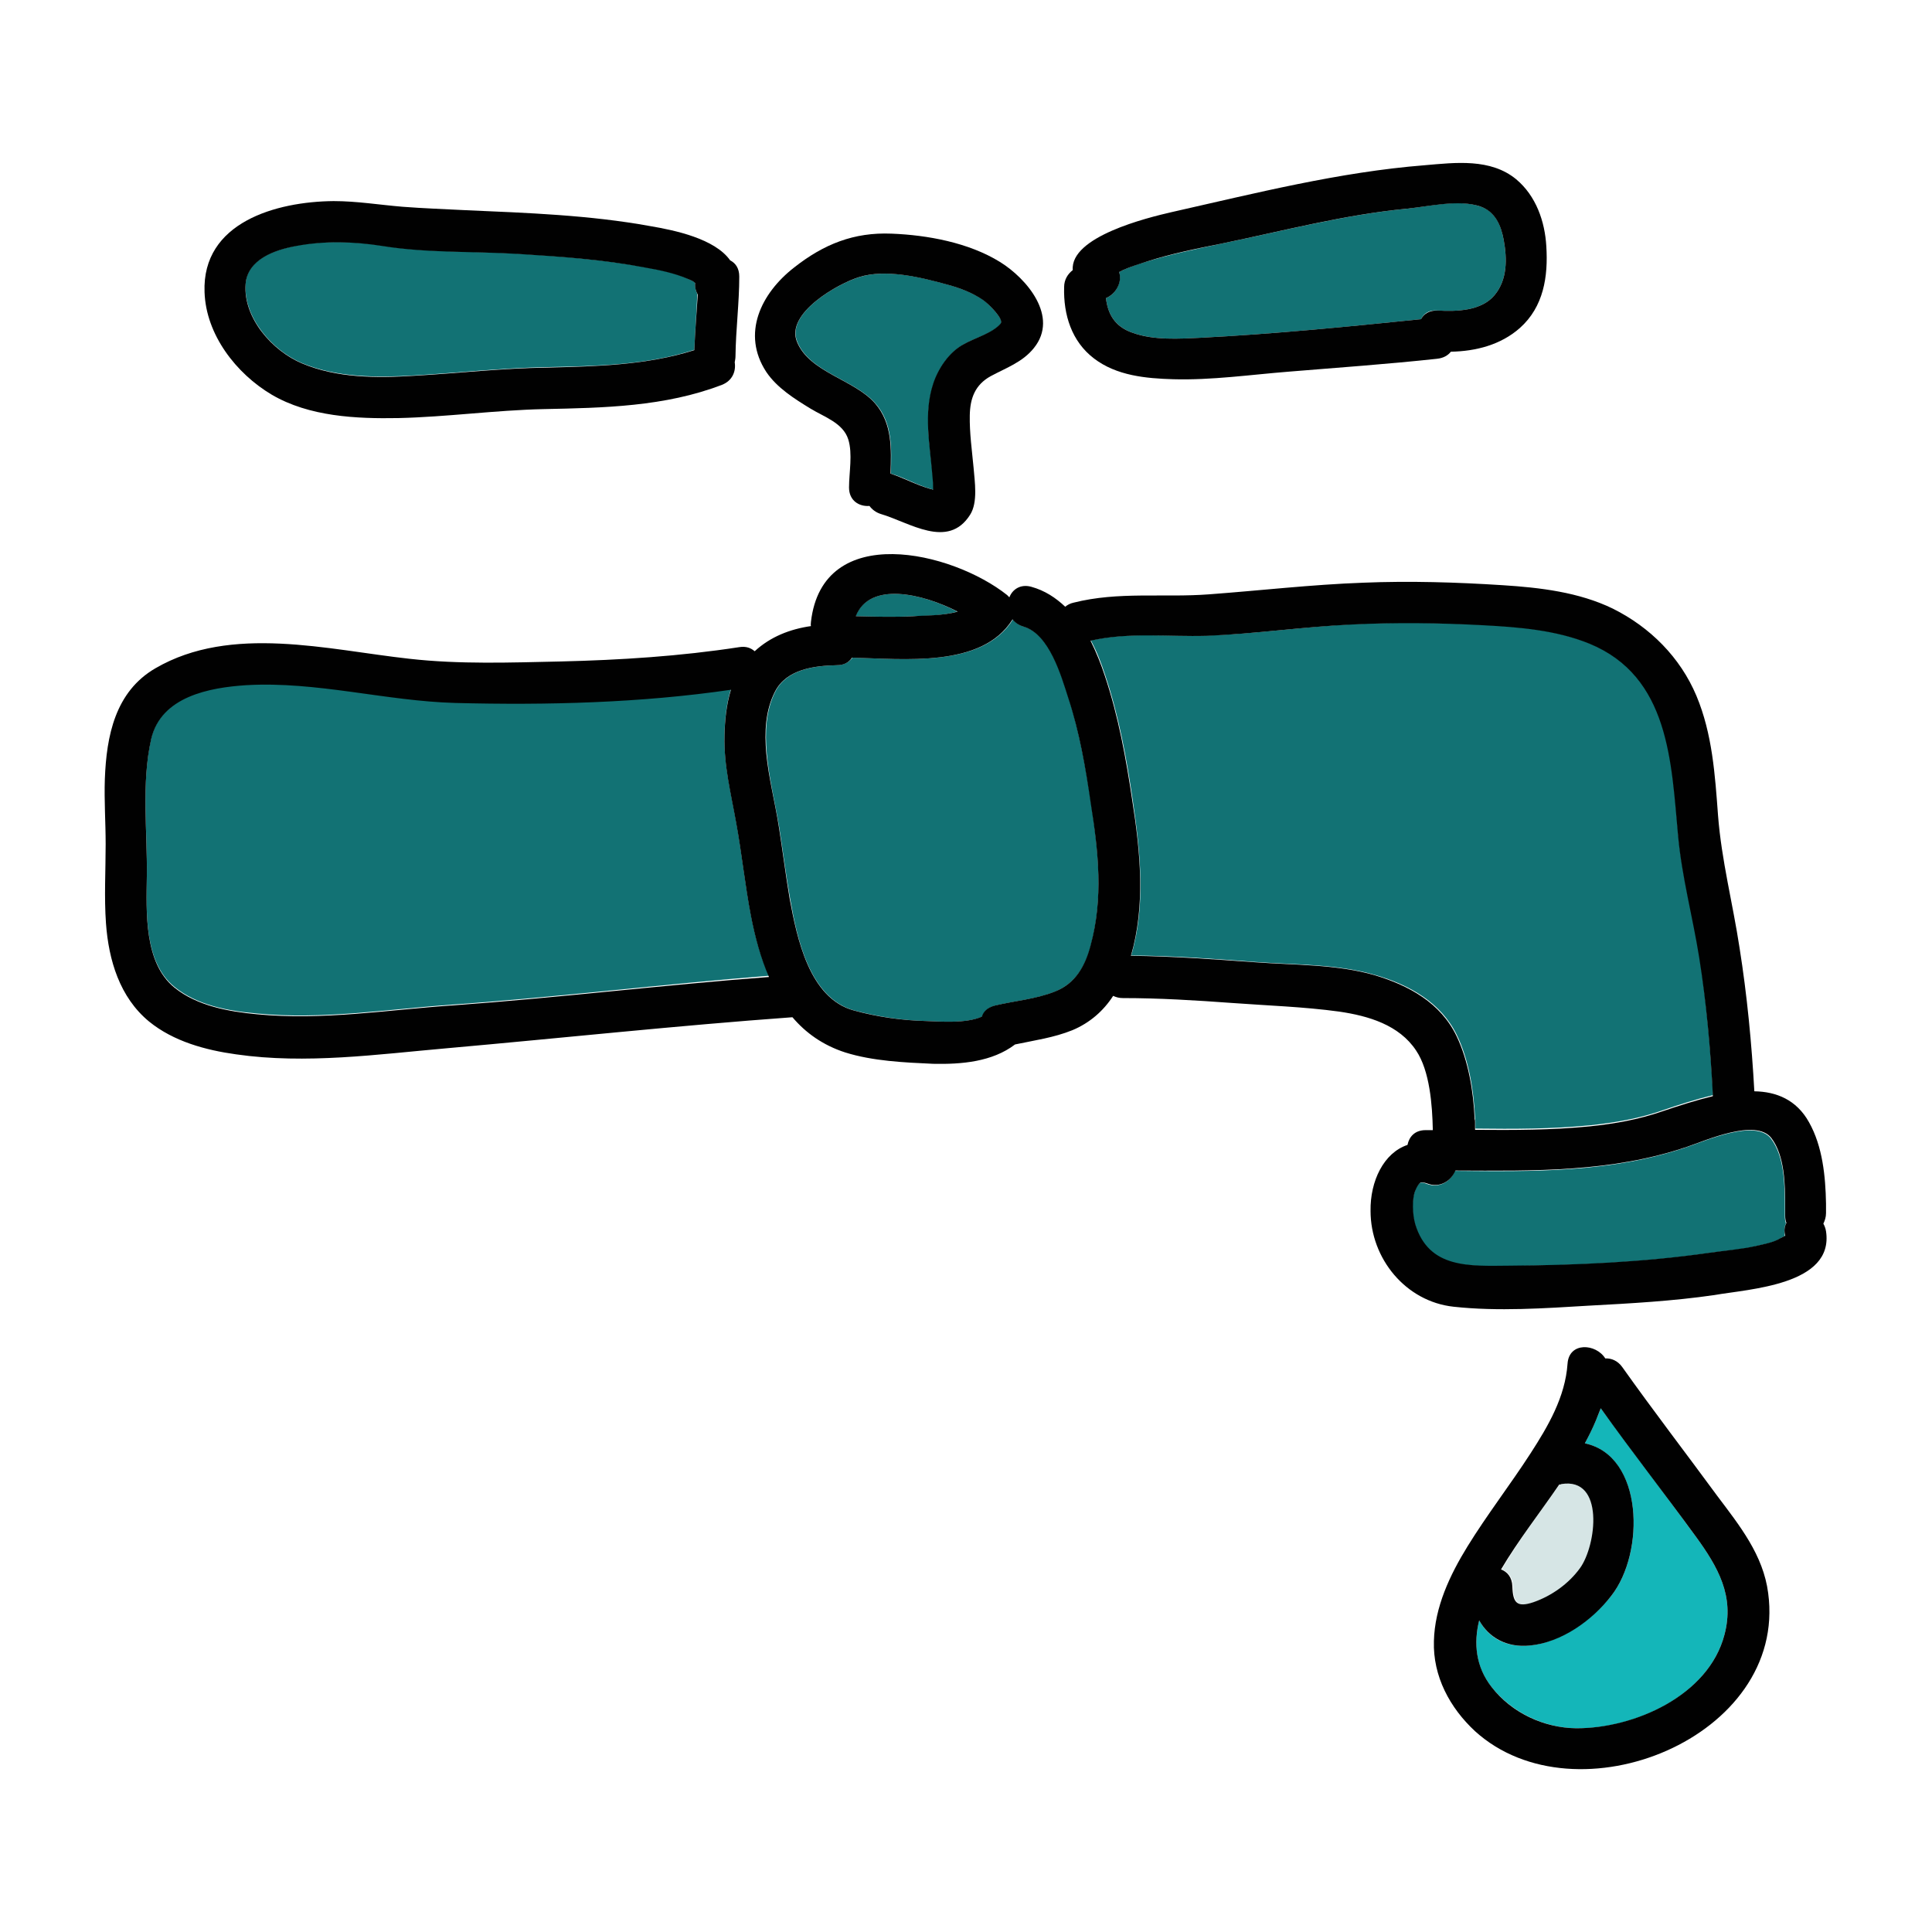 <?xml version="1.0" encoding="UTF-8"?>
<svg xmlns="http://www.w3.org/2000/svg" xmlns:xlink="http://www.w3.org/1999/xlink" width="48pt" height="48pt" viewBox="0 0 48 48" version="1.1">
<g id="surface1">
<path style=" stroke:none;fill-rule:nonzero;fill:#127274;fill-opacity:1;" d="M 21.254 15.309 C 21.73 15.32 22.219 15.336 22.695 15.309 C 22.941 15.301 23.418 15.301 23.785 15.195 C 22.914 14.746 21.609 14.438 21.254 15.309 Z "/>
<path style=" stroke:none;fill-rule:nonzero;fill:#14B6B9;fill-opacity:1;" d="M 42.133 38.176 C 41.352 37.105 40.547 36.055 39.77 34.988 C 39.73 35.09 39.695 35.184 39.656 35.277 C 39.57 35.477 39.477 35.672 39.375 35.859 C 40.836 36.18 40.875 38.578 40.031 39.648 C 39.555 40.246 38.785 40.801 38.008 40.883 C 37.414 40.941 36.984 40.688 36.75 40.258 C 36.609 40.836 36.664 41.418 37.059 41.914 C 37.555 42.543 38.363 42.93 39.16 42.938 C 40.594 42.957 42.449 42.133 42.844 40.613 C 43.098 39.656 42.684 38.934 42.133 38.176 Z "/>
<path style=" stroke:none;fill-rule:nonzero;fill:#127274;fill-opacity:1;" d="M 17.27 7.023 C 17.223 6.984 17.195 6.977 17.062 6.91 C 16.762 6.777 16.398 6.703 16.031 6.637 C 14.992 6.449 13.922 6.367 12.871 6.301 C 11.766 6.234 10.613 6.281 9.508 6.102 C 8.805 5.992 8.055 5.973 7.352 6.102 C 6.836 6.207 6.141 6.43 6.102 7.051 C 6.047 7.895 6.77 8.711 7.5 9.02 C 8.371 9.383 9.355 9.383 10.285 9.328 C 11.391 9.262 12.477 9.141 13.586 9.121 C 14.82 9.094 16.07 9.074 17.25 8.691 C 17.27 8.23 17.305 7.762 17.324 7.305 C 17.289 7.227 17.258 7.125 17.27 7.023 Z "/>
<path style=" stroke:none;fill-rule:nonzero;fill:#D6E5E5;fill-opacity:1;" d="M 38.805 36.871 C 38.785 36.871 38.766 36.883 38.746 36.883 C 38.258 37.586 37.734 38.258 37.312 38.992 C 37.473 39.055 37.586 39.188 37.594 39.414 C 37.602 39.824 37.707 39.945 38.117 39.805 C 38.57 39.648 38.992 39.355 39.273 38.961 C 39.676 38.398 39.871 36.695 38.805 36.871 Z "/>
<path style=" stroke:none;fill-rule:nonzero;fill:#127274;fill-opacity:1;" d="M 18.656 22.734 C 18.508 21.965 18.43 21.188 18.289 20.418 C 18.16 19.695 17.98 18.992 18 18.254 C 18.008 17.879 18.047 17.484 18.16 17.117 C 15.898 17.445 13.586 17.504 11.316 17.445 C 9.582 17.41 7.867 16.902 6.121 17.008 C 5.211 17.062 4.004 17.289 3.758 18.336 C 3.508 19.434 3.664 20.633 3.648 21.75 C 3.637 22.633 3.57 23.898 4.332 24.516 C 4.895 24.977 5.672 25.117 6.383 25.18 C 8.016 25.34 9.637 25.07 11.27 24.957 C 13.883 24.77 16.492 24.449 19.105 24.242 C 18.898 23.785 18.758 23.258 18.656 22.734 Z "/>
<path style=" stroke:none;fill-rule:nonzero;fill:#127274;fill-opacity:1;" d="M 27.113 19.977 C 26.98 19.086 26.82 18.195 26.551 17.336 C 26.371 16.789 26.082 15.758 25.445 15.57 C 25.32 15.535 25.227 15.469 25.164 15.383 C 25.164 15.383 25.164 15.383 25.164 15.395 C 24.402 16.602 22.453 16.367 21.18 16.34 C 21.102 16.445 20.98 16.52 20.805 16.527 C 20.25 16.539 19.555 16.621 19.266 17.176 C 19.023 17.652 19.004 18.195 19.051 18.723 C 19.105 19.34 19.258 19.941 19.359 20.551 C 19.453 21.148 19.527 21.75 19.633 22.34 C 19.801 23.297 20.109 24.805 21.227 25.105 C 21.797 25.258 22.414 25.352 23.016 25.367 C 23.383 25.379 24 25.434 24.402 25.258 C 24.449 25.133 24.543 25.031 24.723 24.984 C 25.219 24.863 25.754 24.824 26.23 24.629 C 26.727 24.422 26.973 23.992 27.102 23.492 C 27.414 22.32 27.289 21.16 27.113 19.977 Z "/>
<path style=" stroke:none;fill-rule:nonzero;fill:#127274;fill-opacity:1;" d="M 37.359 5.961 C 37.293 5.598 37.152 5.25 36.777 5.129 C 36.234 4.941 35.504 5.129 34.961 5.184 C 33.395 5.336 31.883 5.738 30.336 6.055 C 29.711 6.188 29.07 6.32 28.461 6.508 C 28.273 6.562 28.078 6.629 27.898 6.711 C 27.863 6.73 27.836 6.742 27.805 6.758 C 27.883 7.023 27.711 7.312 27.477 7.406 C 27.523 7.809 27.703 8.117 28.145 8.27 C 28.68 8.457 29.289 8.418 29.84 8.391 C 31.66 8.297 33.496 8.117 35.305 7.93 C 35.371 7.789 35.504 7.695 35.719 7.715 C 36.188 7.742 36.805 7.727 37.133 7.332 C 37.453 6.945 37.445 6.43 37.359 5.961 Z "/>
<path style=" stroke:none;fill-rule:nonzero;fill:#127274;fill-opacity:1;" d="M 44.371 30.395 C 44.352 30.336 44.344 30.281 44.344 30.215 L 44.344 30.02 C 44.344 30.02 44.344 30.008 44.344 30.008 C 44.344 29.438 44.336 28.727 43.996 28.285 C 43.613 27.789 42.355 28.352 41.906 28.5 C 40.039 29.137 38.102 29.109 36.148 29.09 C 36.047 29.344 35.766 29.539 35.438 29.41 C 35.324 29.363 35.277 29.391 35.297 29.383 C 35.23 29.418 35.195 29.465 35.148 29.605 C 35.07 29.812 35.082 30.18 35.156 30.43 C 35.492 31.539 36.488 31.461 37.48 31.453 C 39.133 31.445 40.828 31.367 42.461 31.133 C 42.844 31.078 43.238 31.051 43.613 30.965 C 43.809 30.918 44.055 30.883 44.23 30.77 C 44.383 30.676 44.344 30.742 44.336 30.676 C 44.324 30.562 44.336 30.469 44.371 30.395 Z "/>
<path style=" stroke:none;fill-rule:nonzero;fill:#127274;fill-opacity:1;" d="M 24.43 7.453 C 24.168 7.273 23.84 7.152 23.539 7.07 C 22.895 6.891 22.023 6.676 21.355 6.883 C 20.832 7.039 19.508 7.781 19.809 8.492 C 20.117 9.254 21.234 9.43 21.75 10.023 C 22.18 10.508 22.152 11.148 22.133 11.766 C 22.473 11.867 22.789 12.055 23.129 12.148 C 23.148 12.16 23.176 12.16 23.195 12.168 C 23.195 12.047 23.184 11.926 23.176 11.805 C 23.102 11.062 22.949 10.266 23.195 9.535 C 23.316 9.148 23.598 8.746 23.953 8.551 C 24.215 8.398 24.684 8.277 24.871 8.035 C 24.938 7.93 24.582 7.566 24.43 7.453 Z "/>
<path style=" stroke:none;fill-rule:nonzero;fill:#127274;fill-opacity:1;" d="M 42.562 27.195 C 42.496 26.055 42.402 24.91 42.227 23.773 C 42.066 22.762 41.793 21.77 41.699 20.758 C 41.539 18.918 41.484 16.801 39.496 15.984 C 38.672 15.648 37.754 15.57 36.871 15.523 C 35.785 15.469 34.688 15.449 33.602 15.508 C 32.398 15.57 31.191 15.75 29.992 15.789 C 29.035 15.824 28.039 15.695 27.102 15.91 C 27.254 16.191 27.367 16.492 27.461 16.781 C 27.797 17.785 27.992 18.844 28.145 19.895 C 28.332 21.16 28.473 22.5 28.105 23.738 C 29.129 23.746 30.16 23.82 31.18 23.898 C 32.176 23.973 33.227 23.945 34.18 24.227 C 35.016 24.469 35.805 24.91 36.195 25.715 C 36.488 26.316 36.617 27.086 36.648 27.777 C 36.648 27.805 36.656 27.824 36.656 27.852 L 36.656 28.039 C 37.602 28.051 38.559 28.051 39.508 27.957 C 40.133 27.891 40.727 27.789 41.316 27.582 C 41.727 27.441 42.141 27.309 42.562 27.207 C 42.562 27.215 42.562 27.207 42.562 27.195 Z "/>
<path style=" stroke:none;fill-rule:nonzero;fill:#010101;fill-opacity:1;" d="M 24.844 6.508 C 24.066 6.027 23.043 5.84 22.152 5.805 C 21.215 5.766 20.465 6.066 19.727 6.648 C 18.91 7.285 18.414 8.289 19.039 9.242 C 19.305 9.637 19.742 9.91 20.137 10.152 C 20.477 10.359 20.945 10.508 21.074 10.914 C 21.188 11.27 21.094 11.746 21.094 12.113 C 21.094 12.441 21.348 12.59 21.602 12.57 C 21.664 12.656 21.758 12.73 21.883 12.77 C 22.594 12.977 23.551 13.66 24.102 12.789 C 24.301 12.477 24.215 11.961 24.188 11.617 C 24.148 11.184 24.086 10.762 24.094 10.32 C 24.102 9.891 24.227 9.562 24.609 9.348 C 24.992 9.141 25.406 9 25.688 8.645 C 26.316 7.867 25.508 6.918 24.844 6.508 Z M 24.863 8.035 C 24.664 8.277 24.207 8.398 23.945 8.551 C 23.578 8.746 23.305 9.16 23.184 9.535 C 22.941 10.266 23.102 11.062 23.164 11.805 C 23.176 11.926 23.184 12.047 23.184 12.168 C 23.156 12.16 23.137 12.148 23.117 12.148 C 22.781 12.055 22.461 11.879 22.125 11.766 C 22.145 11.156 22.172 10.52 21.742 10.023 C 21.227 9.43 20.109 9.254 19.801 8.492 C 19.508 7.781 20.832 7.039 21.348 6.883 C 22.012 6.676 22.883 6.891 23.531 7.07 C 23.84 7.152 24.16 7.273 24.422 7.453 C 24.582 7.566 24.938 7.93 24.863 8.035 Z "/>
<path style=" stroke:none;fill-rule:nonzero;fill:#010101;fill-opacity:1;" d="M 38.418 6.121 C 38.383 5.504 38.164 4.867 37.668 4.453 C 37.031 3.93 36.16 4.039 35.398 4.105 C 33.273 4.273 31.191 4.801 29.109 5.27 C 28.5 5.41 26.586 5.879 26.652 6.711 C 26.531 6.805 26.438 6.945 26.438 7.133 C 26.418 7.82 26.625 8.484 27.18 8.906 C 27.742 9.336 28.473 9.402 29.148 9.422 C 30.102 9.449 31.07 9.309 32.016 9.234 C 33.242 9.133 34.473 9.047 35.699 8.914 C 35.859 8.898 35.973 8.832 36.047 8.738 C 36.664 8.727 37.285 8.57 37.762 8.148 C 38.352 7.621 38.465 6.871 38.418 6.121 Z M 37.133 7.332 C 36.805 7.727 36.188 7.742 35.719 7.715 C 35.512 7.707 35.371 7.801 35.305 7.93 C 33.488 8.117 31.66 8.297 29.84 8.391 C 29.289 8.418 28.668 8.457 28.145 8.27 C 27.695 8.117 27.523 7.801 27.477 7.406 C 27.711 7.312 27.891 7.023 27.805 6.758 C 27.836 6.742 27.871 6.73 27.898 6.711 C 28.078 6.629 28.273 6.57 28.461 6.508 C 29.07 6.309 29.711 6.18 30.336 6.055 C 31.875 5.738 33.383 5.336 34.961 5.184 C 35.512 5.129 36.242 4.949 36.777 5.129 C 37.152 5.258 37.293 5.605 37.359 5.961 C 37.445 6.43 37.453 6.945 37.133 7.332 Z "/>
<path style=" stroke:none;fill-rule:nonzero;fill:#010101;fill-opacity:1;" d="M 18.367 6.871 C 18.367 6.664 18.273 6.535 18.141 6.469 C 17.758 5.926 16.754 5.719 16.152 5.617 C 14.652 5.344 13.105 5.289 11.586 5.223 C 11.035 5.195 10.508 5.176 10.004 5.137 C 9.43 5.09 8.867 4.996 8.289 4.996 C 6.863 5.008 5.016 5.523 5.082 7.258 C 5.117 8.316 5.867 9.281 6.75 9.805 C 7.68 10.352 8.852 10.406 9.898 10.387 C 11.109 10.359 12.301 10.191 13.508 10.164 C 15 10.133 16.52 10.105 17.934 9.562 C 18.195 9.461 18.289 9.227 18.254 9 C 18.262 8.953 18.273 8.906 18.273 8.852 C 18.281 8.184 18.367 7.527 18.367 6.871 Z M 17.25 8.699 C 16.07 9.074 14.82 9.102 13.586 9.133 C 12.477 9.148 11.391 9.273 10.285 9.336 C 9.355 9.395 8.371 9.395 7.5 9.027 C 6.77 8.719 6.039 7.902 6.102 7.059 C 6.148 6.441 6.836 6.207 7.352 6.113 C 8.055 5.98 8.793 6 9.508 6.113 C 10.602 6.289 11.758 6.242 12.871 6.309 C 13.93 6.375 14.992 6.449 16.031 6.648 C 16.398 6.711 16.754 6.789 17.062 6.918 C 17.203 6.977 17.23 6.992 17.27 7.031 C 17.258 7.133 17.289 7.238 17.336 7.32 C 17.305 7.773 17.27 8.23 17.25 8.699 Z "/>
<path style=" stroke:none;fill-rule:nonzero;fill:#010101;fill-opacity:1;" d="M 45.367 30.59 C 45.355 30.516 45.328 30.449 45.301 30.402 C 45.336 30.328 45.367 30.242 45.367 30.141 L 45.367 29.945 C 45.367 29.926 45.367 29.914 45.367 29.906 C 45.355 29.223 45.281 28.48 44.945 27.883 C 44.633 27.32 44.129 27.121 43.586 27.113 C 43.52 25.922 43.406 24.73 43.219 23.551 C 43.051 22.445 42.77 21.375 42.684 20.258 C 42.609 19.246 42.543 18.234 42.148 17.289 C 41.746 16.332 40.996 15.582 40.07 15.121 C 39.227 14.711 38.258 14.598 37.332 14.539 C 36.18 14.465 35.023 14.43 33.871 14.477 C 32.586 14.523 31.312 14.672 30.039 14.766 C 28.902 14.852 27.789 14.691 26.672 14.973 C 26.586 14.992 26.523 15.027 26.465 15.074 C 26.23 14.852 25.961 14.672 25.621 14.578 C 25.352 14.504 25.152 14.645 25.078 14.84 C 25.059 14.82 25.039 14.805 25.023 14.785 C 23.652 13.695 20.438 12.938 20.148 15.449 C 20.148 15.488 20.137 15.516 20.148 15.555 C 19.633 15.629 19.145 15.816 18.75 16.18 C 18.656 16.098 18.535 16.051 18.367 16.078 C 16.895 16.305 15.414 16.398 13.93 16.434 C 12.684 16.461 11.418 16.508 10.172 16.367 C 8.148 16.145 5.746 15.508 3.863 16.602 C 2.859 17.184 2.645 18.289 2.605 19.352 C 2.586 19.895 2.625 20.43 2.625 20.973 C 2.625 21.629 2.586 22.285 2.633 22.941 C 2.699 23.852 2.973 24.777 3.703 25.379 C 4.312 25.875 5.109 26.09 5.867 26.195 C 7.602 26.445 9.375 26.195 11.109 26.043 C 13.969 25.789 16.828 25.48 19.688 25.273 C 20.016 25.66 20.445 25.969 21 26.148 C 21.684 26.363 22.473 26.398 23.184 26.43 C 23.887 26.445 24.648 26.383 25.219 25.949 C 25.695 25.848 26.184 25.781 26.645 25.594 C 27.074 25.414 27.414 25.117 27.656 24.742 C 27.73 24.777 27.805 24.797 27.898 24.797 C 28.801 24.797 29.699 24.852 30.602 24.918 C 31.492 24.984 32.391 25.012 33.273 25.133 C 33.992 25.238 34.762 25.461 35.184 26.102 C 35.523 26.605 35.586 27.461 35.598 28.078 C 35.539 28.078 35.477 28.078 35.418 28.078 C 35.148 28.078 35.008 28.246 34.969 28.445 C 34.379 28.641 34.039 29.344 34.051 30.086 C 34.051 31.266 34.922 32.336 36.113 32.465 C 37.219 32.586 38.383 32.504 39.488 32.438 C 40.52 32.383 41.57 32.324 42.59 32.176 C 43.453 32.023 45.57 31.93 45.367 30.59 Z M 23.793 15.195 C 23.43 15.301 22.941 15.289 22.707 15.309 C 22.227 15.336 21.742 15.32 21.262 15.309 C 21.609 14.438 22.914 14.746 23.793 15.195 Z M 11.27 24.977 C 9.648 25.086 8.016 25.359 6.383 25.199 C 5.68 25.133 4.895 24.992 4.332 24.535 C 3.57 23.914 3.637 22.641 3.648 21.77 C 3.664 20.652 3.508 19.453 3.758 18.355 C 4.004 17.305 5.203 17.082 6.121 17.023 C 7.867 16.922 9.582 17.418 11.316 17.465 C 13.594 17.523 15.91 17.465 18.16 17.137 C 18.047 17.504 18.008 17.898 18 18.273 C 17.98 19.012 18.16 19.715 18.289 20.438 C 18.43 21.207 18.508 21.984 18.656 22.754 C 18.758 23.277 18.898 23.805 19.105 24.273 C 16.492 24.469 13.883 24.789 11.27 24.977 Z M 27.094 23.492 C 26.961 24 26.719 24.43 26.223 24.629 C 25.742 24.824 25.211 24.863 24.711 24.984 C 24.535 25.031 24.43 25.133 24.395 25.258 C 23.992 25.434 23.371 25.379 23.008 25.367 C 22.414 25.352 21.797 25.266 21.215 25.105 C 20.102 24.805 19.801 23.297 19.621 22.34 C 19.52 21.742 19.445 21.141 19.352 20.551 C 19.258 19.941 19.098 19.34 19.039 18.723 C 18.992 18.195 19.012 17.652 19.258 17.176 C 19.547 16.621 20.242 16.539 20.793 16.527 C 20.973 16.527 21.094 16.453 21.168 16.34 C 22.445 16.367 24.395 16.602 25.152 15.395 C 25.152 15.395 25.152 15.395 25.152 15.383 C 25.219 15.469 25.312 15.535 25.434 15.57 C 26.07 15.758 26.363 16.789 26.539 17.336 C 26.82 18.195 26.973 19.086 27.102 19.977 C 27.289 21.16 27.414 22.32 27.094 23.492 Z M 34.172 24.234 C 33.215 23.953 32.156 23.98 31.172 23.906 C 30.148 23.832 29.129 23.758 28.098 23.746 C 28.461 22.5 28.332 21.168 28.133 19.902 C 27.977 18.852 27.789 17.805 27.449 16.789 C 27.355 16.5 27.234 16.199 27.094 15.918 C 28.031 15.703 29.023 15.824 29.98 15.797 C 31.18 15.75 32.391 15.57 33.59 15.516 C 34.688 15.461 35.773 15.477 36.863 15.535 C 37.742 15.582 38.664 15.656 39.488 15.992 C 41.477 16.809 41.523 18.938 41.691 20.766 C 41.785 21.789 42.055 22.781 42.215 23.785 C 42.395 24.918 42.496 26.062 42.555 27.207 C 42.555 27.215 42.555 27.227 42.555 27.234 C 42.133 27.336 41.719 27.469 41.305 27.609 C 40.707 27.816 40.125 27.918 39.496 27.984 C 38.551 28.078 37.602 28.078 36.648 28.07 L 36.648 27.883 C 36.648 27.852 36.648 27.824 36.637 27.805 C 36.609 27.113 36.477 26.344 36.188 25.742 C 35.793 24.918 35.008 24.488 34.172 24.234 Z M 44.344 30.664 C 44.352 30.73 44.391 30.676 44.242 30.758 C 44.062 30.871 43.82 30.91 43.621 30.957 C 43.246 31.039 42.852 31.07 42.469 31.125 C 40.836 31.359 39.141 31.434 37.492 31.445 C 36.496 31.453 35.504 31.52 35.164 30.422 C 35.09 30.168 35.082 29.793 35.156 29.598 C 35.211 29.457 35.25 29.41 35.305 29.371 C 35.289 29.383 35.336 29.363 35.445 29.398 C 35.773 29.531 36.055 29.336 36.16 29.082 C 38.109 29.09 40.039 29.129 41.914 28.492 C 42.367 28.34 43.621 27.777 44.008 28.273 C 44.344 28.715 44.352 29.43 44.352 30 C 44.352 30 44.352 30.008 44.352 30.008 L 44.352 30.207 C 44.352 30.273 44.363 30.336 44.383 30.383 C 44.336 30.469 44.324 30.562 44.344 30.664 Z "/>
<path style=" stroke:none;fill-rule:nonzero;fill:#010101;fill-opacity:1;" d="M 43.93 39.582 C 43.809 38.633 43.219 37.902 42.664 37.164 C 41.879 36.094 41.07 35.043 40.305 33.965 C 40.191 33.805 40.031 33.742 39.883 33.75 C 39.648 33.375 38.98 33.336 38.945 33.883 C 38.887 34.707 38.465 35.43 38.023 36.113 C 37.52 36.891 36.945 37.633 36.461 38.418 C 36.02 39.133 35.645 39.93 35.625 40.773 C 35.598 41.645 36.02 42.43 36.648 43.012 C 39.16 45.289 44.41 43.164 43.93 39.582 Z M 38.738 36.883 C 38.758 36.883 38.773 36.883 38.793 36.871 C 39.871 36.695 39.664 38.398 39.254 38.961 C 38.973 39.348 38.551 39.648 38.102 39.805 C 37.688 39.945 37.586 39.824 37.574 39.414 C 37.566 39.188 37.453 39.055 37.293 38.992 C 37.727 38.258 38.258 37.586 38.738 36.883 Z M 42.844 40.613 C 42.449 42.133 40.594 42.945 39.16 42.938 C 38.363 42.93 37.555 42.555 37.059 41.914 C 36.664 41.41 36.609 40.828 36.75 40.258 C 36.984 40.68 37.426 40.941 38.008 40.883 C 38.793 40.809 39.562 40.258 40.031 39.648 C 40.875 38.578 40.836 36.168 39.375 35.859 C 39.477 35.672 39.57 35.484 39.656 35.277 C 39.695 35.184 39.73 35.082 39.77 34.988 C 40.539 36.066 41.352 37.105 42.133 38.176 C 42.684 38.934 43.098 39.656 42.844 40.613 Z "/>
</g>
</svg>
